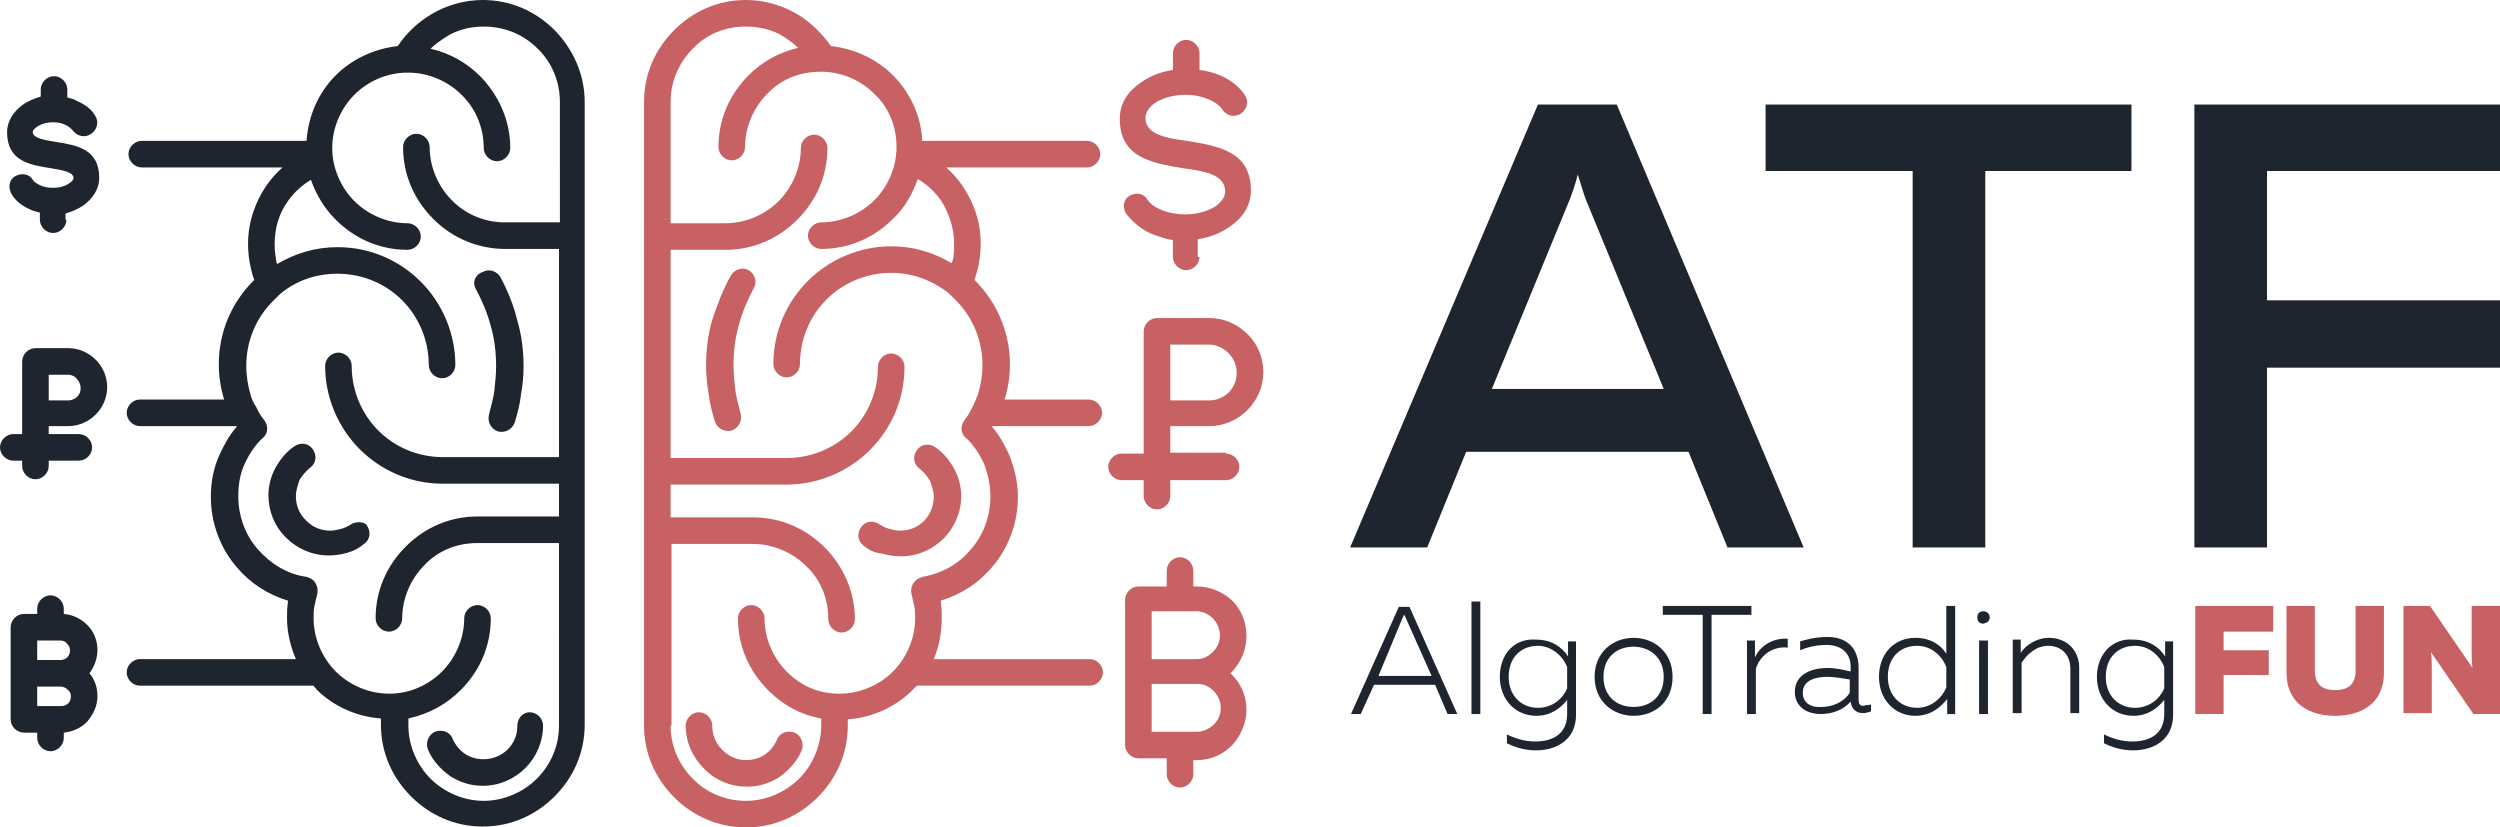 <?xml version="1.0" encoding="utf-8"?>
<!-- Generator: Adobe Illustrator 18.1.1, SVG Export Plug-In . SVG Version: 6.00 Build 0)  -->
<svg version="1.1" id="_x31_" xmlns="http://www.w3.org/2000/svg" xmlns:xlink="http://www.w3.org/1999/xlink" x="0px" y="0px"
	 viewBox="0 0 282.2 93.4" enable-background="new 0 0 282.2 93.4" xml:space="preserve">
<path fill-rule="evenodd" clip-rule="evenodd" fill="#1F252E" d="M161.1,61.8l4.4-10.8h25.1l4.4,10.8h8.6l-21.1-50h-8.9l-21.2,50
	H161.1L161.1,61.8z M177.2,22.5c0.3-0.8,0.6-1.6,0.9-2.8c0.4,1.2,0.6,2,0.9,2.8l8.8,21.4h-19.4L177.2,22.5L177.2,22.5z M199.3,11.8
	h41.3v7.5h-16.5v42.5h-8.2V19.3h-16.6V11.8L199.3,11.8z M247.7,11.8v50h8.2V41.5h26.4v-7.6h-26.4V19.3h26.4v-7.5H247.7z"/>
<path fill-rule="evenodd" clip-rule="evenodd" fill="#1F252E" d="M2.7,69.3h1.5v-0.6c0-0.8,0.7-1.5,1.5-1.5c0.8,0,1.5,0.7,1.5,1.5
	v0.6c1,0.1,1.9,0.5,2.6,1.2l0.1,0.1c0.7,0.7,1.1,1.7,1.1,2.8c0,1-0.4,1.9-0.9,2.6c0.6,0.7,0.9,1.6,0.9,2.6c0,1.1-0.5,2.1-1.2,2.9
	c-0.7,0.7-1.6,1.1-2.6,1.2v0.6c0,0.8-0.7,1.5-1.5,1.5c-0.8,0-1.5-0.7-1.5-1.5v-0.6H2.7c-0.8,0-1.5-0.7-1.5-1.5V76v-5.2
	C1.2,70,1.9,69.3,2.7,69.3L2.7,69.3z M35.4,77.4H15.8c-0.8,0-1.5-0.7-1.5-1.5c0-0.8,0.7-1.5,1.5-1.5h17.6c-0.6-1.4-1-3-1-4.6
	c0-0.6,0-1.2,0.1-1.8l0-0.2c-2.3-0.7-4.3-2-5.8-3.8c-1.8-2.1-2.9-4.9-2.9-7.9c0-1.7,0.3-3.3,1-4.8c0.5-1.1,1.1-2.2,1.9-3.1l0-0.1
	H15.8c-0.8,0-1.5-0.7-1.5-1.5c0-0.8,0.7-1.5,1.5-1.5h9.5c-0.4-1.3-0.6-2.6-0.6-4c0-3.7,1.5-7,3.9-9.4l0.1-0.1
	c-0.2-0.5-0.3-1-0.4-1.4c-0.2-0.9-0.3-1.7-0.3-2.7c0-2.4,0.8-4.7,2.1-6.6c0.5-0.7,1.1-1.4,1.8-2H16c-0.8,0-1.5-0.7-1.5-1.5
	c0-0.8,0.7-1.5,1.5-1.5h18.6c0.2-2.9,1.4-5.5,3.3-7.4l0,0c1.8-1.8,4.3-3,7-3.3c1-1.5,2.3-2.7,3.8-3.6c1.7-1,3.7-1.6,5.8-1.6
	c3.2,0,6,1.3,8.1,3.4l0.1,0.1c2,2.1,3.3,4.9,3.3,8l0,0v15.1v26.4v6.7v22.1l0,0c0,3.2-1.3,6-3.4,8.1c-2.1,2.1-4.9,3.4-8.1,3.4
	c-3.2,0-6-1.3-8.1-3.4c-2.1-2.1-3.4-4.9-3.4-8.1c0-0.2,0-0.4,0-0.7c-2.8-0.2-5.4-1.4-7.3-3.3C35.7,77.7,35.5,77.6,35.4,77.4
	L35.4,77.4z M28.9,45.9c0,0.1,0.1,0.1,0.1,0.2c0.2,0.5,0.5,0.9,0.8,1.3c0.5,0.6,0.5,1.5-0.1,2c-0.9,0.8-1.6,1.9-2.1,3
	c-0.5,1.1-0.7,2.3-0.7,3.6c0,2.3,0.8,4.4,2.2,6c1.4,1.6,3.3,2.8,5.4,3.1c0.1,0,0.2,0,0.3,0.1c0.8,0.2,1.2,1.1,1,1.9
	c-0.1,0.4-0.2,0.8-0.3,1.3c-0.1,0.4-0.1,0.9-0.1,1.4c0,2.3,1,4.5,2.5,6v0c1.5,1.5,3.7,2.5,6,2.5h0l0.1,0l0,0c2.3,0,4.4-1,5.9-2.5
	c1.5-1.5,2.5-3.7,2.5-6c0-0.8,0.7-1.5,1.5-1.5c0.8,0,1.5,0.7,1.5,1.5c0,3.2-1.3,6-3.4,8.1c-1.6,1.6-3.6,2.7-5.9,3.2
	c0,0.3,0,0.5,0,0.8c0,2.3,1,4.5,2.5,6v0c1.5,1.5,3.7,2.5,6,2.5c2.3,0,4.5-1,6-2.5c1.5-1.5,2.5-3.6,2.5-6l0,0V61.3h-9.2
	c-2.4,0-4.5,0.9-6,2.5l0,0c-1.5,1.5-2.5,3.7-2.5,6c0,0.8-0.7,1.5-1.5,1.5s-1.5-0.7-1.5-1.5c0-3.2,1.3-6,3.4-8.1l0,0
	c2.1-2.1,4.9-3.4,8.1-3.4h9.2v-3.7H50c-3.7,0-7-1.5-9.4-3.9c-2.4-2.4-3.9-5.8-3.9-9.4c0-0.8,0.7-1.5,1.5-1.5c0.8,0,1.5,0.7,1.5,1.5
	c0,2.9,1.2,5.5,3,7.3c1.9,1.9,4.5,3,7.3,3h13.1V28.1H57c-3.1,0-6-1.3-8-3.3l-0.1-0.1c-2.1-2.1-3.4-4.9-3.4-8.1
	c0-0.8,0.7-1.5,1.5-1.5c0.8,0,1.5,0.7,1.5,1.5c0,2.3,1,4.5,2.5,6l0.1,0.1c1.5,1.5,3.6,2.4,5.9,2.4h6.2V11.5l0,0
	c0-2.3-0.9-4.4-2.4-5.9l-0.1-0.1C59.1,3.9,57,3,54.6,3c-1.6,0-3.1,0.4-4.3,1.2c-0.6,0.4-1.2,0.8-1.7,1.3c2.2,0.5,4.1,1.6,5.6,3.1
	l0.1,0.1c2,2.1,3.3,4.9,3.3,8c0,0.8-0.7,1.5-1.5,1.5c-0.8,0-1.5-0.7-1.5-1.5c0-2.3-0.9-4.4-2.4-5.9l-0.1-0.1c-1.5-1.5-3.7-2.5-6-2.5
	l-0.1,0c-0.1,0-0.2,0-0.3,0c-2.2,0.1-4.2,1-5.7,2.5l0,0c-1.5,1.5-2.5,3.7-2.5,6c0,2.3,1,4.5,2.5,6v0c1.5,1.5,3.7,2.5,6,2.5
	c0.8,0,1.5,0.7,1.5,1.5c0,0.8-0.7,1.5-1.5,1.5c-3.2,0-6-1.3-8.1-3.4c-1.3-1.3-2.2-2.8-2.8-4.5c-1,0.6-1.9,1.4-2.6,2.4
	c-1,1.4-1.5,3-1.5,4.9c0,0.7,0.1,1.3,0.2,2l0.1,0.2c2-1.2,4.3-1.9,6.8-1.9c3.7,0,7,1.5,9.4,3.9c2.4,2.4,3.9,5.8,3.9,9.4
	c0,0.8-0.7,1.5-1.5,1.5c-0.8,0-1.5-0.7-1.5-1.5c0-2.9-1.2-5.5-3-7.3c-1.9-1.9-4.5-3-7.3-3c-2.5,0-4.7,0.8-6.5,2.3
	c-0.1,0.1-0.1,0.1-0.2,0.2c-0.2,0.2-0.4,0.4-0.6,0.6c-1.9,1.9-3,4.5-3,7.3c0,1.2,0.2,2.3,0.5,3.3C28.4,45,28.6,45.5,28.9,45.9
	L28.9,45.9z M39.6,59.2c-0.3,0.2-0.7,0.4-1.1,0.5c-0.4,0.1-0.8,0.2-1.2,0.2c-1.1,0-2-0.4-2.7-1.1l-0.1-0.1c-0.7-0.7-1.1-1.6-1.1-2.7
	c0-0.6,0.2-1.2,0.4-1.8c0.3-0.5,0.7-1,1.2-1.4c0.7-0.5,0.8-1.4,0.3-2.1c-0.5-0.7-1.4-0.8-2.1-0.3c-0.9,0.6-1.6,1.5-2.1,2.4
	c-0.5,0.9-0.8,2-0.8,3.1c0,1.8,0.7,3.5,1.9,4.7l0.1,0.1c1.2,1.2,2.9,2,4.8,2c0.7,0,1.4-0.1,2.1-0.3c0.7-0.2,1.3-0.5,1.9-1
	c0.7-0.5,0.8-1.4,0.3-2.1C41.2,58.9,40.2,58.8,39.6,59.2L39.6,59.2z M58.4,81.9c0,1.1-0.4,2-1.1,2.7c-0.7,0.7-1.7,1.1-2.7,1.1
	c-0.8,0-1.5-0.2-2.1-0.6c-0.6-0.4-1.1-1-1.4-1.7c-0.3-0.8-1.2-1.1-2-0.8c-0.7,0.3-1.1,1.2-0.8,2c0.5,1.2,1.4,2.2,2.5,3
	c1.1,0.7,2.3,1.1,3.7,1.1c1.9,0,3.6-0.8,4.8-2c1.2-1.2,2-2.9,2-4.8c0-0.8-0.7-1.5-1.5-1.5S58.4,81.1,58.4,81.9L58.4,81.9z
	 M53.7,32.6c0.7,1.3,1.3,2.7,1.7,4.2c0.4,1.4,0.6,2.9,0.6,4.5c0,1-0.1,1.9-0.2,2.8c-0.1,0.9-0.4,1.8-0.6,2.7c-0.2,0.8,0.2,1.6,1,1.9
	c0.8,0.2,1.6-0.2,1.9-1c0.3-1,0.6-2.1,0.7-3.1c0.2-1.1,0.3-2.2,0.3-3.2c0-1.8-0.2-3.5-0.7-5.2c-0.4-1.7-1.1-3.4-1.9-4.9
	c-0.4-0.7-1.3-1-2-0.6C53.6,31,53.3,31.9,53.7,32.6L53.7,32.6z M7.5,24.8c0,0.8-0.7,1.5-1.5,1.5c-0.8,0-1.5-0.7-1.5-1.5V24
	c-0.4-0.1-0.8-0.2-1.2-0.4l0,0c-0.9-0.4-1.6-1-2-1.7c-0.4-0.7-0.3-1.6,0.4-2c0.7-0.4,1.6-0.3,2,0.4c0.1,0.2,0.4,0.4,0.8,0.6
	c0.4,0.2,0.9,0.3,1.5,0.3c0.7,0,1.4-0.2,1.8-0.5c0.3-0.2,0.5-0.4,0.5-0.6c0-0.7-1.3-0.9-2.5-1.1c-2.5-0.4-5-0.8-5-4.1
	c0-1.2,0.7-2.3,1.8-3.1c0.6-0.4,1.3-0.7,2-0.9v-0.8c0-0.8,0.7-1.5,1.5-1.5c0.8,0,1.5,0.7,1.5,1.5V11c0.4,0.1,0.8,0.2,1.1,0.4
	c0.9,0.4,1.6,0.9,2,1.6c0.5,0.7,0.3,1.6-0.4,2.1c-0.7,0.5-1.6,0.3-2.1-0.4c-0.2-0.2-0.4-0.4-0.8-0.6c-0.4-0.2-0.9-0.3-1.4-0.3
	c-0.7,0-1.4,0.2-1.8,0.5c-0.3,0.2-0.5,0.4-0.5,0.6c0,0.7,1.3,0.9,2.5,1.1c2.5,0.4,5,0.8,5,4.1c0,1.2-0.7,2.3-1.8,3.1
	c-0.6,0.4-1.3,0.7-2,0.9V24.8L7.5,24.8z M8.9,49c0.8,0,1.5,0.7,1.5,1.5S9.7,52,8.9,52H5.5v0.6c0,0.8-0.7,1.5-1.5,1.5
	c-0.8,0-1.5-0.7-1.5-1.5V52h-1C0.7,52,0,51.3,0,50.5S0.7,49,1.5,49h1v-2.3v-5.9c0-0.8,0.7-1.5,1.5-1.5h3.7c1.2,0,2.3,0.5,3.1,1.3h0
	c0.8,0.8,1.3,1.9,1.3,3.1c0,1.2-0.5,2.3-1.3,3.1c-0.8,0.8-1.9,1.3-3.1,1.3H5.5V49H8.9L8.9,49z M7.7,42.3H5.5v2.9h2.2
	c0.4,0,0.8-0.2,1-0.4c0.3-0.3,0.4-0.6,0.4-1c0-0.4-0.2-0.8-0.4-1C8.5,42.5,8.1,42.3,7.7,42.3L7.7,42.3z M6.8,77.5H4.2v2.2h1.5h1.2
	c0.3,0,0.6-0.1,0.8-0.3c0.2-0.2,0.3-0.5,0.3-0.8c0-0.3-0.1-0.5-0.3-0.7l0,0C7.4,77.6,7.1,77.5,6.8,77.5L6.8,77.5z M6.8,72.3H5.6H4.2
	v2.2h2.6c0.3,0,0.6-0.1,0.8-0.3l0,0c0.2-0.2,0.3-0.5,0.3-0.8c0-0.3-0.1-0.5-0.3-0.7l0,0C7.4,72.4,7.1,72.3,6.8,72.3z"/>
<path fill-rule="evenodd" clip-rule="evenodd" fill="#C86164" d="M75.7,81.9L75.7,81.9c0,2.4,1,4.5,2.5,6l0.1,0.1
	c1.5,1.5,3.6,2.4,5.9,2.4c2.3,0,4.5-1,6-2.5c1.5-1.5,2.5-3.7,2.5-6c0-0.3,0-0.6,0-0.8c-2.3-0.4-4.3-1.5-5.9-3.1l-0.1-0.1
	c-2.1-2.1-3.4-4.9-3.4-8.1c0-0.8,0.7-1.5,1.5-1.5c0.8,0,1.5,0.7,1.5,1.5c0,2.3,1,4.5,2.5,6l0.1,0.1c1.5,1.5,3.5,2.4,5.8,2.4l0,0
	l0.1,0h0c2.3,0,4.5-1,6-2.5c1.5-1.5,2.5-3.7,2.5-6c0-0.5,0-0.9-0.1-1.4c-0.1-0.4-0.2-0.9-0.3-1.3c-0.2-0.8,0.2-1.6,1-1.9
	c0.1,0,0.2-0.1,0.3-0.1c2.2-0.4,4.1-1.5,5.4-3.1c1.4-1.6,2.2-3.7,2.2-6c0-1.3-0.3-2.5-0.7-3.6c-0.5-1.1-1.2-2.2-2.1-3
	c-0.6-0.5-0.6-1.4-0.1-2c0.3-0.4,0.6-0.9,0.8-1.3c0-0.1,0.1-0.1,0.1-0.2c0.2-0.4,0.4-0.9,0.6-1.4c0.3-1,0.5-2.1,0.5-3.3
	c0-2.9-1.2-5.5-3-7.3c-0.2-0.2-0.4-0.4-0.6-0.6c-0.1-0.1-0.2-0.1-0.2-0.2c-1.8-1.4-4-2.3-6.5-2.3c-2.9,0-5.5,1.2-7.3,3
	c-1.9,1.9-3,4.5-3,7.3c0,0.8-0.7,1.5-1.5,1.5c-0.8,0-1.5-0.7-1.5-1.5c0-3.7,1.5-7,3.9-9.4c2.4-2.4,5.8-3.9,9.4-3.9
	c2.5,0,4.8,0.7,6.8,1.9l0.1-0.2c0.2-0.6,0.2-1.3,0.2-2c0-1.8-0.6-3.5-1.5-4.9c-0.7-1-1.6-1.8-2.6-2.4c-0.6,1.7-1.5,3.3-2.8,4.5
	c-2.1,2.1-4.9,3.4-8.1,3.4c-0.8,0-1.5-0.7-1.5-1.5c0-0.8,0.7-1.5,1.5-1.5c2.3,0,4.5-1,6-2.5c1.5-1.5,2.5-3.7,2.5-6
	c0-2.4-0.9-4.5-2.5-6h0c-1.5-1.5-3.5-2.4-5.7-2.5c-0.1,0-0.2,0-0.3,0l-0.1,0c-2.4,0-4.5,0.9-6,2.5l0,0c-1.5,1.5-2.5,3.7-2.5,6
	c0,0.8-0.7,1.5-1.5,1.5c-0.8,0-1.5-0.7-1.5-1.5c0-3.2,1.3-6,3.4-8.1l0,0c1.5-1.5,3.4-2.6,5.6-3.1c-0.5-0.5-1.1-0.9-1.7-1.3
	C87.3,3.4,85.8,3,84.2,3c-2.4,0-4.5,0.9-6,2.5l0,0c-1.5,1.5-2.5,3.6-2.5,6l0,0v13.7h6.2c2.3,0,4.5-1,6-2.5c1.5-1.5,2.5-3.7,2.5-6
	c0-0.8,0.7-1.5,1.5-1.5s1.5,0.7,1.5,1.5c0,3.2-1.3,6-3.4,8.1c-2.1,2.1-4.9,3.4-8.1,3.4h-6.2v23.5h13.1c2.9,0,5.5-1.2,7.3-3
	c1.9-1.9,3-4.5,3-7.3c0-0.8,0.7-1.5,1.5-1.5c0.8,0,1.5,0.7,1.5,1.5c0,3.7-1.5,7-3.9,9.4c-2.4,2.4-5.8,3.9-9.4,3.9H75.7v3.7H85
	c3.2,0,6,1.3,8.1,3.4c2.1,2.1,3.4,5,3.4,8.1c0,0.8-0.7,1.5-1.5,1.5s-1.5-0.7-1.5-1.5c0-2.4-0.9-4.5-2.5-6h0c-1.5-1.5-3.7-2.5-6-2.5
	h-9.2V81.9L75.7,81.9z M134.7,87.4c0,0.8-0.7,1.5-1.5,1.5c-0.8,0-1.5-0.7-1.5-1.5v-1.8h-3.2c-0.8,0-1.5-0.7-1.5-1.5v-8.2v0v-8.2
	c0-0.8,0.7-1.5,1.5-1.5h3.2v-1.8c0-0.8,0.7-1.5,1.5-1.5c0.8,0,1.5,0.7,1.5,1.5v1.8h0.4c1.5,0,2.9,0.6,4,1.6c1,1,1.6,2.4,1.6,4
	c0,1.5-0.6,2.9-1.6,4c-0.1,0.1-0.1,0.1-0.2,0.2c0.1,0.1,0.1,0.1,0.2,0.2l0,0c1,1,1.6,2.4,1.6,3.9c0,1.5-0.6,2.9-1.6,4l-0.1,0.1
	c-1,1-2.4,1.6-3.9,1.6h-0.4V87.4L134.7,87.4z M130,74.4h5.1v0h0h0c0.7,0,1.3-0.3,1.8-0.8c0.5-0.5,0.8-1.1,0.8-1.9
	c0-0.7-0.3-1.4-0.8-1.9c-0.5-0.5-1.1-0.8-1.9-0.8h-1.9H130V74.4L130,74.4z M130,77.4v5.2h3.2h1.9c0.7,0,1.3-0.3,1.8-0.7l0.1-0.1
	c0.5-0.5,0.8-1.1,0.8-1.9c0-0.7-0.3-1.4-0.8-1.9l0,0c-0.5-0.5-1.1-0.8-1.8-0.8h0h0v0H130L130,77.4z M138.4,51.2
	c0.8,0,1.5,0.7,1.5,1.5c0,0.8-0.7,1.5-1.5,1.5h-6.3V56c0,0.8-0.7,1.5-1.5,1.5c-0.8,0-1.5-0.7-1.5-1.5v-1.8h-2.5
	c-0.8,0-1.5-0.7-1.5-1.5c0-0.8,0.7-1.5,1.5-1.5h2.5v-4.5v-9.3c0-0.8,0.7-1.5,1.5-1.5h5.9c1.7,0,3.2,0.7,4.3,1.8l0.1,0.1
	c1.1,1.1,1.7,2.6,1.7,4.2c0,1.7-0.7,3.2-1.8,4.3c-1.1,1.1-2.6,1.8-4.3,1.8h-4.4v3H138.4L138.4,51.2z M136.5,38.9h-4.4v6.3h4.4
	c0.9,0,1.7-0.4,2.2-0.9c0.6-0.6,0.9-1.4,0.9-2.2c0-0.8-0.3-1.6-0.9-2.2l-0.1-0.1C138.1,39.3,137.3,38.9,136.5,38.9L136.5,38.9z
	 M135.4,29c0,0.8-0.7,1.5-1.5,1.5c-0.8,0-1.5-0.7-1.5-1.5v-1.9c-0.8-0.1-1.6-0.4-2.4-0.7c-1.2-0.5-2.2-1.4-2.9-2.3
	c-0.4-0.7-0.3-1.6,0.4-2c0.7-0.4,1.6-0.3,2,0.4c0.3,0.5,0.9,0.9,1.6,1.2c0.7,0.3,1.7,0.5,2.7,0.5c1.4,0,2.6-0.4,3.4-0.9
	c0.7-0.5,1.1-1.1,1.1-1.7c0-1.9-2.4-2.3-4.7-2.6c-3.6-0.6-7.2-1.2-7.2-5.6c0-1.7,0.9-3.1,2.4-4.1c1-0.7,2.2-1.2,3.6-1.4V6
	c0-0.8,0.7-1.5,1.5-1.5c0.8,0,1.5,0.7,1.5,1.5v1.9c0.8,0.1,1.6,0.3,2.3,0.6c1.2,0.5,2.2,1.3,2.8,2.2c0.5,0.7,0.3,1.6-0.4,2.1
	c-0.7,0.5-1.6,0.3-2.1-0.4c-0.3-0.5-0.9-0.9-1.6-1.2c-0.7-0.3-1.6-0.5-2.6-0.5c-1.4,0-2.6,0.4-3.4,0.9c-0.7,0.5-1.1,1.1-1.1,1.7
	c0,1.9,2.4,2.3,4.7,2.6c3.6,0.6,7.2,1.2,7.2,5.6c0,1.7-0.9,3.1-2.4,4.1c-1,0.7-2.2,1.2-3.6,1.4V29L135.4,29z M105.4,74.4H123
	c0.8,0,1.5,0.7,1.5,1.5c0,0.8-0.7,1.5-1.5,1.5h-19.5c-0.2,0.2-0.3,0.3-0.5,0.5c-1.9,1.9-4.5,3.1-7.3,3.3c0,0.2,0,0.5,0,0.7
	c0,3.2-1.3,6-3.4,8.1c-2.1,2.1-4.9,3.4-8.1,3.4c-3.1,0-6-1.3-8-3.3L76.1,90c-2.1-2.1-3.4-4.9-3.4-8.1l0,0V59.8v-6.7V26.7V11.5l0,0
	c0-3.2,1.3-6,3.4-8.1l0,0C78.2,1.3,81,0,84.2,0c2.1,0,4.1,0.6,5.8,1.6c1.5,0.9,2.8,2.2,3.8,3.6c2.7,0.3,5.2,1.5,7,3.3
	c1.9,1.9,3.2,4.6,3.3,7.4h18.6c0.8,0,1.5,0.7,1.5,1.5c0,0.8-0.7,1.5-1.5,1.5h-15.9c0.7,0.6,1.3,1.3,1.8,2c1.3,1.9,2.1,4.1,2.1,6.6
	c0,0.9-0.1,1.8-0.3,2.7c-0.1,0.5-0.3,1-0.4,1.4l0.1,0.1c2.4,2.4,3.9,5.8,3.9,9.4c0,1.4-0.2,2.7-0.6,4h9.5c0.8,0,1.5,0.7,1.5,1.5
	c0,0.8-0.7,1.5-1.5,1.5h-10.9l0,0.1c0.8,0.9,1.4,2,1.9,3.1c0.6,1.5,1,3.1,1,4.8c0,3-1.1,5.8-2.9,7.9c-1.5,1.8-3.5,3.1-5.8,3.8l0,0.2
	c0.1,0.6,0.1,1.2,0.1,1.8C106.3,71.4,106,73,105.4,74.4L105.4,74.4z M97.5,61.6c-0.7-0.5-0.8-1.4-0.3-2.1c0.5-0.7,1.4-0.8,2.1-0.3
	c0.3,0.2,0.7,0.4,1.1,0.5c0.4,0.1,0.8,0.2,1.2,0.2c1.1,0,2-0.4,2.7-1.1c0.7-0.7,1.1-1.7,1.1-2.7c0-0.6-0.2-1.2-0.4-1.8
	c-0.3-0.5-0.7-1-1.2-1.4c-0.7-0.5-0.8-1.4-0.3-2.1c0.5-0.7,1.4-0.8,2.1-0.3c0.9,0.6,1.6,1.5,2.1,2.4c0.5,0.9,0.8,2,0.8,3.1
	c0,1.9-0.8,3.6-2,4.8c-1.2,1.2-2.9,2-4.8,2c-0.7,0-1.4-0.1-2.1-0.3C98.7,62.4,98.1,62.1,97.5,61.6L97.5,61.6z M77.4,81.9
	c0-0.8,0.7-1.5,1.5-1.5s1.5,0.7,1.5,1.5c0,1.1,0.4,2,1.1,2.7l0.1,0.1c0.7,0.7,1.6,1.1,2.6,1.1c0.8,0,1.5-0.2,2.1-0.6
	c0.6-0.4,1.1-1,1.4-1.7c0.3-0.8,1.2-1.1,2-0.8c0.7,0.3,1.1,1.2,0.8,2c-0.5,1.2-1.4,2.2-2.5,3c-1.1,0.7-2.3,1.1-3.7,1.1
	c-1.8,0-3.5-0.7-4.7-1.9l-0.1-0.1C78.2,85.5,77.4,83.8,77.4,81.9L77.4,81.9z M82.5,31.1c0.4-0.7,1.3-1,2-0.6c0.7,0.4,1,1.3,0.6,2
	c-0.7,1.3-1.3,2.7-1.7,4.2c-0.4,1.4-0.6,2.9-0.6,4.5c0,1,0.1,1.9,0.2,2.8c0.1,0.9,0.4,1.8,0.6,2.7c0.2,0.8-0.2,1.6-1,1.9
	c-0.8,0.2-1.6-0.2-1.9-1c-0.3-1-0.6-2.1-0.7-3.1c-0.2-1.1-0.3-2.2-0.3-3.2c0-1.8,0.2-3.5,0.7-5.2C81,34.3,81.6,32.7,82.5,31.1z"/>
<path fill-rule="evenodd" clip-rule="evenodd" fill="#1F252E" d="M153.6,80.6l1.5-3.3h6.9l1.4,3.3h1.1l-5.4-12.1h-1.2l-5.4,12.1
	H153.6L153.6,80.6z M158.3,69.8c0.1-0.1,0.1-0.3,0.2-0.4c0.1,0.1,0.1,0.2,0.2,0.4l2.9,6.5h-6L158.3,69.8z"/>
<rect x="166.1" y="67.9" fill-rule="evenodd" clip-rule="evenodd" fill="#1F252E" width="1" height="12.7"/>
<path fill-rule="evenodd" clip-rule="evenodd" fill="#1F252E" d="M169.3,76.4c0,2.6,1.8,4.4,4.1,4.4c1.7,0,2.8-0.9,3.5-1.8v1.6
	c0,2.3-1.7,3.1-3.6,3.1c-1.1,0-2.2-0.3-3.2-0.8v1c1,0.5,2.1,0.8,3.3,0.8c2.3,0,4.5-1.2,4.5-4v-8.3H177v1.7c-0.7-1.1-1.9-1.9-3.6-1.9
	C171,72,169.3,73.8,169.3,76.4L169.3,76.4z M176.9,75.3v2.4c-0.5,1.2-1.7,2.2-3.3,2.2c-1.8,0-3.3-1.3-3.3-3.5c0-2.2,1.4-3.5,3.3-3.5
	C175.1,72.9,176.4,74,176.9,75.3z"/>
<path fill-rule="evenodd" clip-rule="evenodd" fill="#1F252E" d="M180,76.4c0,2.8,2.1,4.4,4.4,4.4c2.3,0,4.4-1.5,4.4-4.4
	c0-2.8-2.1-4.4-4.4-4.4C182.1,72,180,73.6,180,76.4L180,76.4z M187.8,76.4c0,2.2-1.5,3.4-3.4,3.4c-1.9,0-3.4-1.2-3.4-3.4
	c0-2.2,1.5-3.4,3.4-3.4C186.2,73,187.8,74.2,187.8,76.4z"/>
<polygon fill-rule="evenodd" clip-rule="evenodd" fill="#1F252E" points="187.7,68.4 187.7,69.4 192.2,69.4 192.2,80.6 193.2,80.6 
	193.2,69.4 197.7,69.4 197.7,68.4 "/>
<path fill-rule="evenodd" clip-rule="evenodd" fill="#1F252E" d="M198.1,74.2v-1.9h-0.9v8.3h1v-5.1c0.4-1.4,1.8-2.6,3.6-2.4v-1
	C200.1,72,198.7,72.9,198.1,74.2z"/>
<path fill-rule="evenodd" clip-rule="evenodd" fill="#1F252E" d="M209.8,79v-3.6c0-2.2-1.3-3.5-3.5-3.5c-1.4,0-2.4,0.3-3.1,0.5v1
	c0.7-0.3,1.7-0.6,3-0.6c1.7,0,2.7,1,2.7,2.4v0.6c-0.8-0.2-1.7-0.4-2.6-0.4c-1.8,0-3.7,0.7-3.7,2.7c0,1.7,1.4,2.5,2.9,2.5
	c1.4,0,2.6-0.5,3.4-1.4c0.1,0.9,0.7,1.3,1.4,1.3c0.3,0,0.6-0.1,0.9-0.2v-0.8c-0.2,0.1-0.4,0.1-0.6,0.1
	C210.1,79.8,209.8,79.6,209.8,79L209.8,79z M203.5,78.2c0-1.4,1.4-1.8,2.8-1.8c0.8,0,1.8,0.2,2.5,0.3v1.5c-0.7,1.1-2,1.6-3.2,1.6
	C204.5,79.9,203.5,79.4,203.5,78.2z"/>
<path fill-rule="evenodd" clip-rule="evenodd" fill="#1F252E" d="M219.7,68.4v5.4c-0.6-1-1.8-1.8-3.5-1.8c-2.4,0-4.1,1.8-4.1,4.4
	c0,2.6,1.8,4.4,4.1,4.4c1.7,0,2.8-0.9,3.6-1.9v1.7h0.9V68.4H219.7L219.7,68.4z M219.7,75.3v2.3c-0.5,1.2-1.7,2.3-3.3,2.3
	c-1.8,0-3.3-1.3-3.3-3.5c0-2.2,1.4-3.5,3.3-3.5C218,72.9,219.2,74,219.7,75.3z"/>
<path fill-rule="evenodd" clip-rule="evenodd" fill="#1F252E" d="M224.4,80.6v-8.3h-1v8.3H224.4L224.4,80.6z M224.6,69.7
	c0-0.4-0.3-0.7-0.7-0.7c-0.4,0-0.7,0.2-0.7,0.7c0,0.5,0.3,0.7,0.7,0.7C224.3,70.3,224.6,70.1,224.6,69.7z"/>
<path fill-rule="evenodd" clip-rule="evenodd" fill="#1F252E" d="M228.1,73.7v-1.5h-0.9v8.3h1v-5.7c0.6-0.9,1.6-1.9,3-1.9
	c1.4,0,2.5,0.9,2.5,2.6v5h1v-5.1c0-2.1-1.5-3.4-3.4-3.4C229.8,72,228.6,72.9,228.1,73.7z"/>
<path fill-rule="evenodd" clip-rule="evenodd" fill="#1F252E" d="M236.7,76.4c0,2.6,1.8,4.4,4.1,4.4c1.7,0,2.8-0.9,3.5-1.8v1.6
	c0,2.3-1.7,3.1-3.6,3.1c-1.1,0-2.2-0.3-3.2-0.8v1c1,0.5,2.1,0.8,3.3,0.8c2.3,0,4.5-1.2,4.5-4v-8.3h-0.9v1.7
	c-0.7-1.1-1.9-1.9-3.6-1.9C238.5,72,236.7,73.8,236.7,76.4L236.7,76.4z M244.3,75.3v2.4c-0.5,1.2-1.7,2.2-3.3,2.2
	c-1.8,0-3.3-1.3-3.3-3.5c0-2.2,1.4-3.5,3.3-3.5C242.6,72.9,243.8,74,244.3,75.3z"/>
<polygon fill-rule="evenodd" clip-rule="evenodd" fill="#C86164" points="247.8,68.4 247.8,80.6 251,80.6 251,76.2 256.1,76.2 
	256.1,73.4 251,73.4 251,71.3 256.6,71.3 256.6,68.4 "/>
<path fill-rule="evenodd" clip-rule="evenodd" fill="#C86164" d="M265.9,68.4v7.3c0,1.6-0.9,2.2-2.3,2.2c-1.4,0-2.3-0.6-2.3-2.2
	v-7.3h-3.2v7.5c0,3.7,2.8,4.9,5.5,4.9c2.7,0,5.5-1.2,5.5-4.9v-7.5H265.9z"/>
<path fill-rule="evenodd" clip-rule="evenodd" fill="#C86164" d="M274.5,80.6v-5c0-0.7,0-1.4-0.1-2l4.8,7h3V68.4H279v5
	c0,0.7,0,1.4,0.1,2l-4.8-7h-3v12.1H274.5z"/>
</svg>
